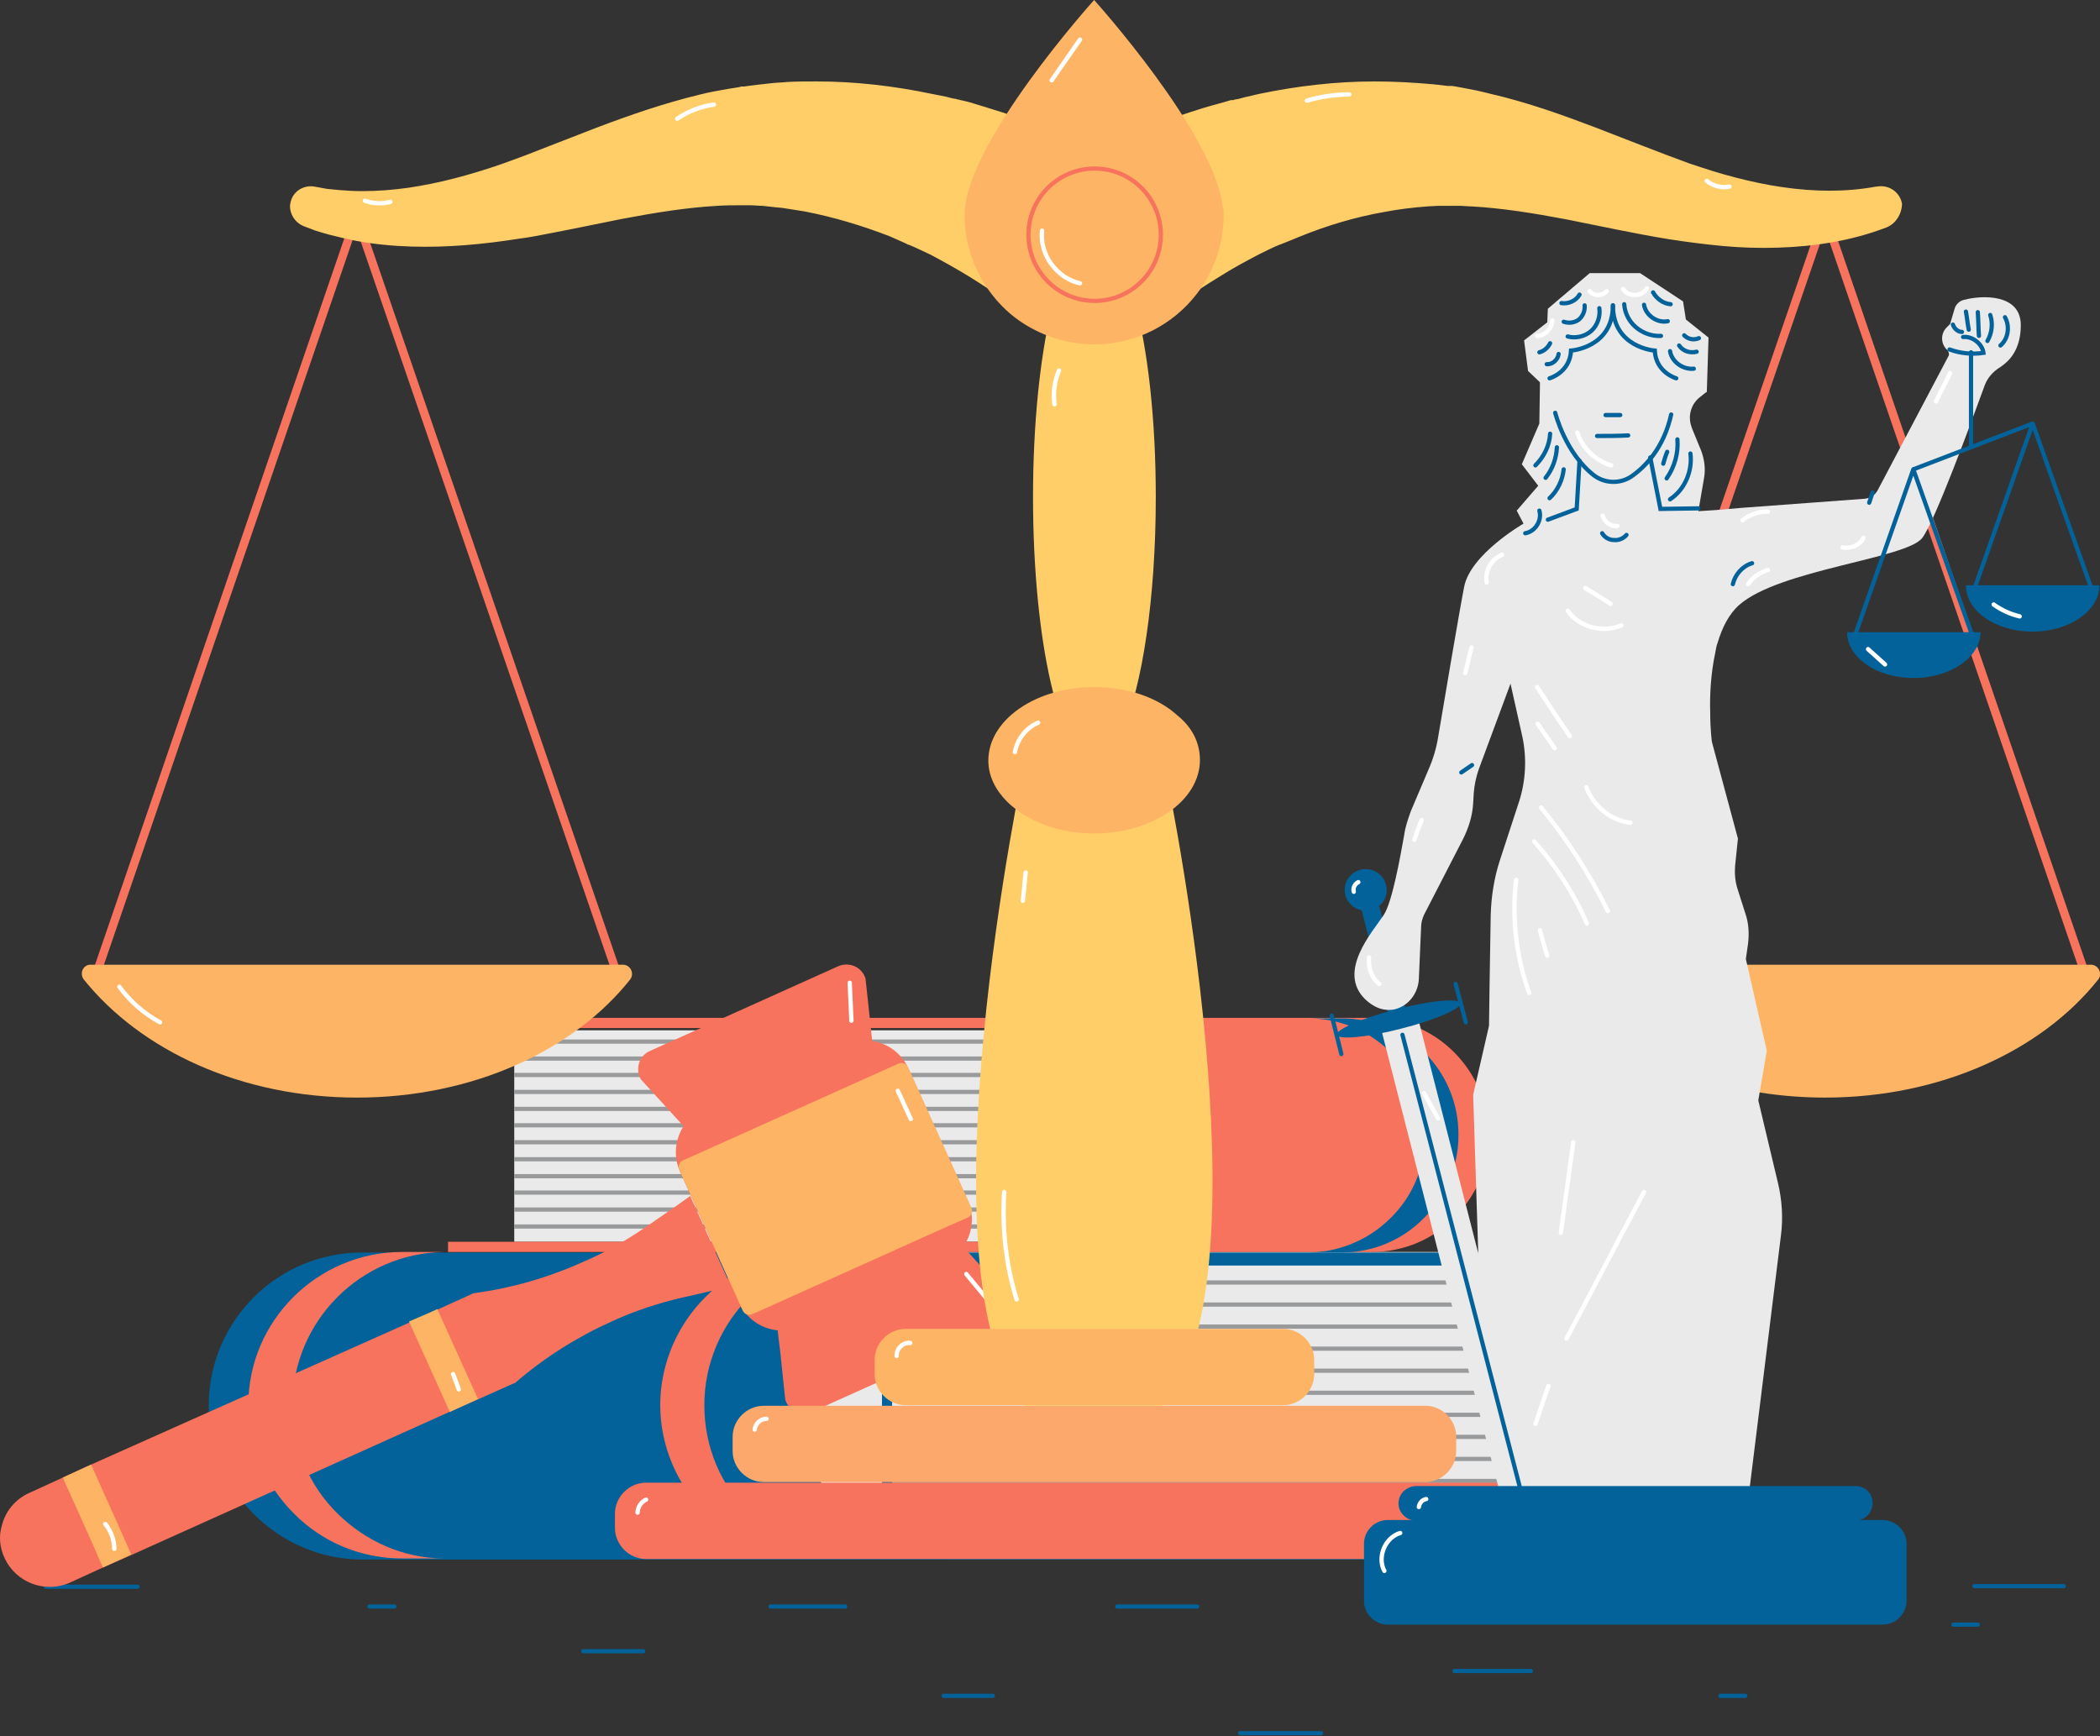 <svg width="485" height="401" viewBox="0 0 485 401" fill="none" xmlns="http://www.w3.org/2000/svg">
<rect x="0" y="0" width="485" height="401" fill="#333333" stroke="none"/>
<g clip-path="url(#clip0)">
<path d="M203.695 293.37V355.936C204.349 356.328 205.002 356.59 205.655 356.981C205.786 356.981 205.916 357.112 206.047 357.112C210.098 358.941 214.671 359.986 219.374 360.116C219.636 360.116 220.027 360.116 220.289 360.116H363.881V356.981H206.047V292.325H363.881V289.19H220.289C215.193 289.19 210.359 290.235 206.047 292.194C205.916 292.194 205.916 292.325 205.786 292.325C205.002 292.717 204.349 292.978 203.695 293.37Z" fill="#EAEAEA"/>
<path d="M48.213 324.719C48.213 334.515 52.133 343.397 58.666 349.797C65.068 356.198 73.952 360.247 83.752 360.247H364.012H369.107V357.112H206.047V292.456H368.977V289.321H83.621C64.153 289.321 48.343 304.995 48.213 324.457C48.213 324.457 48.213 324.588 48.213 324.719ZM184.88 324.719C184.88 324.588 184.88 324.457 184.88 324.327C185.011 310.873 192.589 299.378 203.695 293.37V355.936C200.559 354.238 197.816 352.149 195.333 349.667C188.8 343.397 184.88 334.515 184.88 324.719Z" fill="#026299"/>
<path d="M363.881 292.325H206.047V356.981H363.881V292.325Z" fill="#EAEAEA"/>
<path d="M363.881 352.279H206.047" stroke="#989A9B" stroke-width="0.975" stroke-miterlimit="10"/>
<path d="M363.881 347.185H206.047" stroke="#989A9B" stroke-width="0.975" stroke-miterlimit="10"/>
<path d="M363.881 342.091H206.047" stroke="#989A9B" stroke-width="0.975" stroke-miterlimit="10"/>
<path d="M363.881 336.997H206.047" stroke="#989A9B" stroke-width="0.975" stroke-miterlimit="10"/>
<path d="M363.881 331.903H206.047" stroke="#989A9B" stroke-width="0.975" stroke-miterlimit="10"/>
<path d="M363.881 326.808H206.047" stroke="#989A9B" stroke-width="0.975" stroke-miterlimit="10"/>
<path d="M363.881 321.714H206.047" stroke="#989A9B" stroke-width="0.975" stroke-miterlimit="10"/>
<path d="M363.881 316.62H206.047" stroke="#989A9B" stroke-width="0.975" stroke-miterlimit="10"/>
<path d="M363.881 311.526H206.047" stroke="#989A9B" stroke-width="0.975" stroke-miterlimit="10"/>
<path d="M363.881 306.432H206.047" stroke="#989A9B" stroke-width="0.975" stroke-miterlimit="10"/>
<path d="M363.881 301.338H206.047" stroke="#989A9B" stroke-width="0.975" stroke-miterlimit="10"/>
<path d="M363.881 296.244H206.047" stroke="#989A9B" stroke-width="0.975" stroke-miterlimit="10"/>
<path d="M184.881 324.719C184.881 334.515 188.801 343.397 195.333 349.797C197.816 352.279 200.69 354.369 203.696 356.067V293.501C192.459 299.378 184.881 311.134 184.881 324.719Z" fill="#EAEAEA"/>
<path d="M92.898 289.19H102.567C83.23 289.451 67.551 305.256 67.551 324.588C67.551 334.384 71.47 343.266 78.003 349.667C84.405 355.936 93.029 359.986 102.697 359.986H92.898C83.099 359.986 74.214 356.067 67.812 349.536C61.41 343.136 57.359 334.254 57.359 324.457C57.359 305.126 73.3 289.19 92.898 289.19Z" fill="#F8735D"/>
<path d="M188.017 289.19H197.686C178.349 289.451 162.67 305.256 162.67 324.588C162.67 334.384 166.59 343.266 173.122 349.667C179.525 355.936 188.148 359.986 197.817 359.986H188.017C178.218 359.986 169.333 356.067 162.931 349.536C156.529 343.136 152.479 334.254 152.479 324.457C152.609 305.126 168.419 289.19 188.017 289.19Z" fill="#F8735D"/>
<path d="M118.768 237.596V286.839H239.234C239.756 286.578 240.279 286.317 240.802 286.055C240.932 286.055 241.063 285.925 241.063 285.925C241.455 285.664 241.847 285.533 242.239 285.272C242.892 284.88 243.545 284.488 244.199 283.965C244.46 283.704 244.721 283.574 244.983 283.312C245.244 283.051 245.505 282.921 245.767 282.659C246.289 282.267 246.812 281.745 247.204 281.353C247.857 280.7 248.38 280.047 248.902 279.394C249.164 279.133 249.425 278.741 249.686 278.349C250.209 277.696 250.601 277.043 250.993 276.39C251.123 276.128 251.385 275.867 251.515 275.606L251.646 275.475C251.777 275.214 251.907 274.953 252.169 274.692C252.561 274.038 252.822 273.385 253.083 272.732C253.214 272.34 253.345 272.079 253.475 271.687C253.606 271.426 253.737 271.034 253.737 270.773C253.867 270.512 253.998 270.12 253.998 269.859V269.728C254.129 269.467 254.129 269.075 254.259 268.814C254.39 268.422 254.39 268.161 254.521 267.769C254.521 267.508 254.651 267.116 254.651 266.854V266.724C254.782 266.332 254.782 265.809 254.782 265.418C254.782 265.026 254.913 264.764 254.913 264.373C254.913 264.242 254.913 264.111 254.913 263.981C254.913 263.85 254.913 263.85 254.913 263.72C254.913 263.328 254.913 262.805 254.913 262.413C254.913 261.499 254.913 260.454 254.782 259.54C254.782 259.279 254.782 258.887 254.651 258.625C254.651 258.364 254.521 258.103 254.521 257.842V257.711C254.39 257.189 254.259 256.536 254.129 256.013C253.998 255.36 253.737 254.707 253.606 254.184C253.475 253.923 253.475 253.662 253.345 253.27C253.214 253.009 253.083 252.748 252.953 252.356C252.822 252.094 252.691 251.833 252.561 251.572C252.43 251.311 252.299 251.05 252.169 250.788C251.515 249.351 250.731 248.045 249.686 246.739C249.425 246.347 249.033 245.955 248.772 245.564C248.51 245.302 248.249 245.041 247.988 244.649C247.726 244.388 247.596 244.127 247.334 243.996C246.681 243.343 245.897 242.559 245.244 242.037C244.983 241.906 244.852 241.645 244.591 241.514C243.284 240.469 241.977 239.555 240.54 238.771C240.018 238.51 239.495 238.249 238.972 237.988H118.768V237.596Z" fill="#EAEAEA"/>
<path d="M238.972 286.839H103.48V289.19H316.844C324.291 289.19 331.086 286.186 335.92 281.222C339.84 277.304 342.583 272.21 343.498 266.593C343.629 265.679 343.759 264.764 343.759 263.85C343.759 263.328 343.759 262.805 343.759 262.152C343.759 247.262 331.608 235.114 316.713 235.114H103.48V237.465H238.972V286.839ZM240.801 238.379C242.239 239.163 243.676 240.078 244.852 241.122C245.113 241.253 245.374 241.514 245.505 241.645C246.289 242.298 246.942 242.951 247.596 243.604C247.857 243.865 247.987 244.127 248.249 244.257C248.51 244.519 248.771 244.78 249.033 245.172C249.294 245.564 249.686 245.955 249.947 246.347C250.862 247.653 251.646 248.96 252.43 250.396C252.56 250.658 252.691 250.919 252.822 251.18C252.952 251.441 253.083 251.703 253.214 251.964C253.344 252.225 253.475 252.486 253.606 252.878C253.736 253.139 253.736 253.401 253.867 253.793C253.998 254.446 254.259 254.968 254.39 255.621C254.52 256.144 254.651 256.797 254.782 257.319V257.45C254.782 257.711 254.912 257.972 254.912 258.234C254.912 258.495 255.043 258.887 255.043 259.148C255.174 260.062 255.174 261.107 255.174 262.022C255.174 262.413 255.174 262.936 255.174 263.328C255.174 263.458 255.174 263.458 255.174 263.589C255.174 263.72 255.174 263.85 255.174 263.981C255.174 264.373 255.174 264.634 255.043 265.026C255.043 265.418 254.912 265.94 254.912 266.332V266.463C254.912 266.724 254.782 267.116 254.782 267.377C254.651 267.769 254.651 268.03 254.52 268.422C254.39 268.683 254.39 269.075 254.259 269.336V269.467C254.128 269.859 254.128 270.12 253.998 270.381C253.867 270.642 253.736 271.034 253.736 271.295C253.606 271.687 253.475 271.949 253.344 272.34C253.083 272.993 252.822 273.647 252.43 274.3C252.299 274.561 252.169 274.822 251.907 275.083C251.907 275.083 251.907 275.214 251.777 275.214C251.646 275.475 251.515 275.736 251.254 275.998C250.862 276.651 250.339 277.304 249.947 277.957C249.686 278.349 249.425 278.61 249.163 279.002C248.641 279.655 247.987 280.308 247.465 280.961C246.942 281.484 246.55 281.876 246.028 282.267C245.766 282.529 245.505 282.659 245.244 282.921C244.982 283.182 244.721 283.312 244.46 283.574C243.806 283.965 243.153 284.488 242.5 284.88C242.108 285.141 241.716 285.402 241.324 285.533C241.193 285.533 241.063 285.664 241.063 285.664V238.379H240.801Z" fill="#F8735D"/>
<path d="M309.918 235.245H302.471C317.235 235.375 329.125 247.392 329.125 262.283C329.125 269.728 326.119 276.52 321.155 281.353C316.32 286.186 309.657 289.19 302.34 289.321H309.787C317.235 289.321 324.029 286.317 328.863 281.353C333.698 276.52 336.833 269.728 336.833 262.283C336.964 247.262 324.813 235.245 309.918 235.245Z" fill="#026299"/>
<path d="M118.768 283.312H238.972" stroke="#989A9B" stroke-width="0.975" stroke-miterlimit="10"/>
<path d="M118.768 279.394H238.972" stroke="#989A9B" stroke-width="0.975" stroke-miterlimit="10"/>
<path d="M118.768 275.475H238.972" stroke="#989A9B" stroke-width="0.975" stroke-miterlimit="10"/>
<path d="M118.768 271.687H238.972" stroke="#989A9B" stroke-width="0.975" stroke-miterlimit="10"/>
<path d="M118.768 267.769H238.972" stroke="#989A9B" stroke-width="0.975" stroke-miterlimit="10"/>
<path d="M118.768 263.85H238.972" stroke="#989A9B" stroke-width="0.975" stroke-miterlimit="10"/>
<path d="M118.768 259.932H238.972" stroke="#989A9B" stroke-width="0.975" stroke-miterlimit="10"/>
<path d="M118.768 256.144H238.972" stroke="#989A9B" stroke-width="0.975" stroke-miterlimit="10"/>
<path d="M118.768 252.225H238.972" stroke="#989A9B" stroke-width="0.975" stroke-miterlimit="10"/>
<path d="M118.768 248.307H238.972" stroke="#989A9B" stroke-width="0.975" stroke-miterlimit="10"/>
<path d="M118.768 244.519H238.972" stroke="#989A9B" stroke-width="0.975" stroke-miterlimit="10"/>
<path d="M118.768 240.6H238.972" stroke="#989A9B" stroke-width="0.975" stroke-miterlimit="10"/>
<path d="M252.691 235.245H245.244C260.008 235.375 271.898 247.392 271.898 262.283C271.898 269.728 268.893 276.52 263.928 281.353C259.094 286.186 252.43 289.19 245.113 289.321H252.561C260.008 289.321 266.802 286.317 271.637 281.353C276.471 276.52 279.607 269.728 279.607 262.283C279.737 247.262 267.717 235.245 252.691 235.245Z" fill="#026299"/>
<path d="M305.086 400.347H286.402" stroke="#026299" stroke-width="0.975" stroke-miterlimit="10" stroke-linecap="round"/>
<path d="M276.471 371.088H258.049" stroke="#026299" stroke-width="0.975" stroke-miterlimit="10" stroke-linecap="round"/>
<path d="M353.559 385.979H335.92" stroke="#026299" stroke-width="0.975" stroke-miterlimit="10" stroke-linecap="round"/>
<path d="M229.305 391.726H217.938" stroke="#026299" stroke-width="0.975" stroke-miterlimit="10" stroke-linecap="round"/>
<path d="M91.069 371.088H85.32" stroke="#026299" stroke-width="0.975" stroke-miterlimit="10" stroke-linecap="round"/>
<path d="M148.559 381.407H134.709" stroke="#026299" stroke-width="0.975" stroke-miterlimit="10" stroke-linecap="round"/>
<path d="M403.079 391.726H397.33" stroke="#026299" stroke-width="0.975" stroke-miterlimit="10" stroke-linecap="round"/>
<path d="M456.778 375.268H451.16" stroke="#026299" stroke-width="0.975" stroke-miterlimit="10" stroke-linecap="round"/>
<path d="M31.75 366.517H10.584" stroke="#026299" stroke-width="0.975" stroke-miterlimit="10" stroke-linecap="round"/>
<path d="M195.202 371.088H177.955" stroke="#026299" stroke-width="0.975" stroke-miterlimit="10" stroke-linecap="round"/>
<path d="M476.638 366.386H455.994" stroke="#026299" stroke-width="0.975" stroke-miterlimit="10" stroke-linecap="round"/>
<path d="M187.754 326.025L231.002 306.563C233.615 305.387 234.529 302.252 233.223 299.901L223.685 289.321L223.554 289.19L218.459 283.574L179 301.338L179.784 308.914L180.176 312.049L181.352 323.282C182.136 325.894 185.141 327.2 187.754 326.025Z" fill="#F8735D"/>
<path d="M162.928 265.679L148.033 249.351C146.596 246.87 147.641 243.735 150.254 242.69L193.502 223.228C196.115 222.052 199.12 223.358 199.904 226.101L202.256 248.045L162.928 265.679Z" fill="#F8735D"/>
<path d="M157.05 270.642L170.638 300.815C173.121 306.432 179.654 308.914 185.272 306.301L217.936 291.672C223.555 289.19 226.037 282.659 223.424 277.043L209.836 246.87C207.353 241.253 200.82 238.771 195.202 241.384L162.538 256.013C157.05 258.625 154.568 265.156 157.05 270.642Z" fill="#F8735D"/>
<path d="M156.919 270.25L171.553 302.775C171.945 303.558 172.86 303.95 173.774 303.558L218.198 283.574L223.555 281.222C224.339 280.831 224.731 279.916 224.339 279.002L209.705 246.478C209.313 245.694 208.398 245.302 207.484 245.694L158.357 267.769L157.703 268.03C156.919 268.422 156.527 269.336 156.919 270.25Z" fill="#FDB565"/>
<path d="M1.044 359.855C3.658 365.602 10.452 368.084 16.07 365.602L23.779 362.076L30.312 359.202L103.741 326.155L110.274 323.282L118.767 319.494H118.897C125.692 313.616 133.139 308.914 141.24 305.256C146.597 302.775 152.215 300.946 157.964 299.64L160.838 298.987L168.808 297.158L164.105 286.708L159.401 276.259L155.743 278.871L150.255 282.659C145.421 286.055 140.325 289.06 134.838 291.411C126.737 295.068 118.244 297.55 109.359 298.725L100.736 302.644L99.037 303.428L94.203 305.648L21.035 338.303L14.502 341.307L6.793 344.834C3.527 346.271 1.175 349.144 0.391 352.54C-0.262 354.761 -0.131 357.373 1.044 359.855Z" fill="#F8735D"/>
<path d="M94.465 305.256L103.48 325.241L103.872 326.155L110.405 323.151L110.144 322.629L100.998 302.383L99.299 303.166L94.465 305.256Z" fill="#FDB565"/>
<path d="M14.502 341.307L20.381 354.369L23.779 362.076L30.311 359.071L27.306 352.279L21.035 338.303L14.502 341.307Z" fill="#FDB565"/>
<path d="M210.357 258.495C209.311 256.274 208.397 254.184 207.352 251.964" stroke="white" stroke-miterlimit="10" stroke-linecap="round" stroke-linejoin="round"/>
<path d="M105.963 320.931C105.571 319.755 105.048 318.579 104.656 317.404" stroke="white" stroke-miterlimit="10" stroke-linecap="round" stroke-linejoin="round"/>
<path d="M26.391 357.765C26.391 355.675 25.607 353.585 24.301 352.018" stroke="white" stroke-miterlimit="10" stroke-linecap="round" stroke-linejoin="round"/>
<path d="M228.911 301.207C226.951 298.856 225.122 296.635 223.162 294.284" stroke="white" stroke-miterlimit="10" stroke-linecap="round" stroke-linejoin="round"/>
<path d="M196.638 235.767C196.507 232.893 196.377 230.02 196.246 227.016" stroke="white" stroke-miterlimit="10" stroke-linecap="round" stroke-linejoin="round"/>
<path d="M361.137 225.448H481.733L421.5 49.896L361.137 225.448Z" stroke="#F7735D" stroke-width="1.949" stroke-miterlimit="10" stroke-linecap="round" stroke-linejoin="round"/>
<path d="M22.082 225.448H142.679L82.315 49.896L22.082 225.448Z" stroke="#F7735D" stroke-width="1.949" stroke-miterlimit="10" stroke-linecap="round" stroke-linejoin="round"/>
<path d="M435.743 52.509C427.642 55.644 419.019 56.95 410.526 57.211C406.345 57.342 402.033 57.211 397.852 56.819C393.671 56.427 389.621 55.905 385.44 55.252C381.389 54.599 377.339 53.815 373.419 53.031L361.791 50.68C354.213 49.243 346.896 48.068 339.84 47.676C338.926 47.676 338.011 47.545 337.358 47.545H334.875H333.438H332.132H332.262H332.132L329.649 47.676C326.252 47.937 322.986 48.329 319.588 48.982C312.925 50.158 306.392 52.117 299.99 54.729L297.769 55.644L296.462 56.166L295.809 56.427L295.417 56.558H295.286C295.286 56.558 295.286 56.558 295.417 56.558C293.849 57.211 292.281 57.995 290.713 58.779C287.708 60.346 284.572 62.044 281.698 63.873C275.688 67.53 269.939 71.579 264.059 76.02C258.833 80.069 252.169 80.853 246.42 78.763C244.591 78.11 242.893 77.196 241.325 76.02C235.576 71.579 229.696 67.53 223.817 63.873C220.811 62.044 217.806 60.346 214.801 58.779L212.58 57.734C211.796 57.342 210.882 56.95 209.967 56.558H209.836L209.575 56.427L209.052 56.166L207.876 55.644L205.525 54.599C199.122 52.117 192.59 50.158 185.926 48.852C184.227 48.59 182.529 48.329 180.961 48.068C180.177 47.937 179.262 47.937 178.479 47.806L176.127 47.545C175.212 47.545 174.167 47.415 173.252 47.415H173.122H173.252H173.122H172.86H172.207H170.9C169.202 47.415 167.503 47.415 165.674 47.545C158.619 47.937 151.302 49.113 143.724 50.55L132.095 52.901L126.085 54.076C124.125 54.468 122.035 54.86 119.944 55.121C111.713 56.427 103.351 57.211 94.989 56.95C90.807 56.819 86.496 56.427 82.315 55.644C80.224 55.252 78.134 54.729 76.043 54.207C74.998 53.946 73.822 53.554 72.907 53.292L70.164 52.248C68.465 51.594 67.289 50.027 67.028 48.329C66.897 47.545 67.028 46.892 67.289 46.108C68.073 43.888 70.425 42.712 72.646 43.104L75.52 43.627C76.435 43.757 77.219 43.757 78.134 43.888C79.832 44.019 81.661 44.149 83.491 44.149C87.149 44.149 90.677 43.888 94.335 43.365C101.521 42.321 108.708 40.361 115.894 37.88C117.723 37.226 119.421 36.573 121.251 35.92L126.608 33.83L137.713 29.52C145.292 26.646 153.131 23.903 161.754 21.813C163.845 21.291 166.066 20.899 168.287 20.507L169.986 20.246L170.77 20.115L171.162 19.985H171.423H171.684H171.815C172.86 19.854 173.644 19.724 174.82 19.593C175.996 19.462 177.303 19.332 178.348 19.201C179.524 19.07 180.569 19.07 181.745 18.94C183.966 18.809 186.187 18.809 188.539 18.809C197.554 18.809 206.439 19.854 215.193 21.683L218.46 22.336L220.028 22.728L220.811 22.858L221.203 22.989H221.465L221.726 23.119H221.857C222.902 23.381 223.686 23.511 224.862 23.903L228.259 24.948C232.571 26.254 236.752 27.691 240.802 29.259C244.983 30.826 249.033 32.655 253.084 34.483C257.134 32.655 261.185 30.826 265.366 29.259C269.416 27.691 273.728 26.254 277.909 24.948C279.999 24.295 282.22 23.773 284.311 23.119H284.442H284.703H284.834L285.226 22.989L286.009 22.858L287.447 22.466L290.844 21.683C299.598 19.854 308.613 18.809 317.498 18.809C321.94 18.809 326.513 19.07 330.956 19.462L334.353 19.854H334.483H334.875H335.006H335.398L336.182 19.985L337.619 20.246L341.016 20.899C342.192 21.16 343.237 21.422 344.283 21.683C352.775 23.642 360.745 26.516 368.324 29.389L379.429 33.7C383.088 35.136 386.616 36.443 390.143 37.749C393.671 38.924 397.199 40.1 400.857 41.014C404.385 41.929 408.043 42.712 411.702 43.235C418.888 44.28 426.205 44.41 433.26 43.104H433.391C436.135 42.582 438.748 44.28 439.271 47.023C439.271 49.243 437.964 51.594 435.743 52.509Z" fill="#FFCE69"/>
<path d="M336.312 331.903V335.168C336.312 339.087 333.045 342.352 329.126 342.352H176.387C172.468 342.352 169.201 339.087 169.201 335.168V331.903C169.201 327.984 172.468 324.719 176.387 324.719H329.126C329.256 324.719 329.256 324.719 329.387 324.719C333.176 324.849 336.312 327.984 336.312 331.903Z" fill="#FCA76C"/>
<path d="M363.49 349.667V352.932C363.49 356.851 360.223 360.116 356.303 360.116H149.212C145.292 360.116 142.025 356.851 142.025 352.932V349.667C142.025 345.748 145.292 342.483 149.212 342.483H356.303C360.223 342.352 363.49 345.618 363.49 349.667Z" fill="#F7735D"/>
<path d="M271.898 320.016C270.984 321.714 269.938 323.282 268.632 324.719H236.751C211.273 295.068 236.751 175.552 236.751 175.552H268.632C268.762 175.552 291.889 284.227 271.898 320.016Z" fill="#FFCE69"/>
<path d="M266.933 114.814C266.933 138.195 263.797 158.571 259.224 168.76C257.264 173.07 255.043 175.552 252.691 175.552C244.852 175.552 238.58 148.383 238.58 114.814C238.58 81.245 244.982 54.076 252.691 54.076C256.349 54.076 259.616 59.954 262.098 69.62C265.103 80.853 266.933 96.919 266.933 114.814Z" fill="#FFCE69"/>
<path d="M303.517 314.138V317.404C303.517 321.322 300.25 324.588 296.331 324.588H209.182C205.263 324.588 201.996 321.322 201.996 317.404V314.138C201.996 310.22 205.263 306.954 209.182 306.954H296.331C300.25 306.954 303.517 310.22 303.517 314.138Z" fill="#FDB565"/>
<path d="M143.855 222.836C145.553 222.836 146.598 224.795 145.553 226.232C132.487 242.69 109.1 253.531 82.446 253.531C55.791 253.531 32.535 242.69 19.338 226.232C18.293 224.795 19.207 222.836 20.906 222.836H143.855Z" fill="#FDB565"/>
<path d="M484.61 226.232C471.544 242.69 448.156 253.531 421.502 253.531C411.311 253.531 401.512 251.964 392.627 248.96H392.496C378.385 244.257 366.365 236.29 358.395 226.232C357.35 224.795 358.264 222.836 359.963 222.836H482.911C484.61 222.836 485.655 224.926 484.61 226.232Z" fill="#FDB565"/>
<path d="M282.613 49.635C282.613 56.427 280.391 62.697 276.472 67.791C270.984 74.975 262.361 79.547 252.692 79.547C246.682 79.547 241.063 77.718 236.36 74.714C233.485 72.885 231.003 70.534 228.912 67.791C225.123 62.828 222.771 56.558 222.771 49.635C222.771 33.177 252.692 0 252.692 0C252.692 0 280.13 30.434 282.351 47.415C282.613 48.198 282.613 48.852 282.613 49.635Z" fill="#FDB565"/>
<path d="M277.126 175.552C277.126 184.956 266.15 192.532 252.693 192.532C249.296 192.532 246.16 192.01 243.285 191.226C234.531 188.614 228.26 182.605 228.26 175.682C228.26 166.278 239.235 158.702 252.693 158.702C260.532 158.702 267.457 161.184 271.899 165.233C275.296 167.976 277.126 171.503 277.126 175.552Z" fill="#FDB565"/>
<path d="M267.9 56.674C269.258 48.344 263.603 40.49 255.27 39.133C246.937 37.776 239.081 43.429 237.724 51.759C236.366 60.09 242.021 67.943 250.354 69.3C258.687 70.658 266.543 65.005 267.9 56.674Z" stroke="#F8735D" stroke-width="0.975" stroke-miterlimit="10"/>
<path d="M242.893 18.548C245.114 15.413 247.204 12.278 249.425 9.143" stroke="white" stroke-miterlimit="10" stroke-linecap="round" stroke-linejoin="round"/>
<path d="M156.398 27.43C158.881 25.732 161.886 24.556 164.891 24.165" stroke="white" stroke-miterlimit="10" stroke-linecap="round" stroke-linejoin="round"/>
<path d="M301.818 23.25C304.954 22.336 308.351 21.813 311.618 21.813" stroke="white" stroke-miterlimit="10" stroke-linecap="round" stroke-linejoin="round"/>
<path d="M84.275 46.37C86.105 47.023 88.195 47.153 90.155 46.631" stroke="white" stroke-miterlimit="10" stroke-linecap="round" stroke-linejoin="round"/>
<path d="M394.193 41.798C395.631 42.974 397.59 43.496 399.42 43.104" stroke="white" stroke-miterlimit="10" stroke-linecap="round" stroke-linejoin="round"/>
<path d="M244.591 85.555C243.546 88.037 243.154 90.78 243.546 93.392" stroke="white" stroke-miterlimit="10" stroke-linecap="round" stroke-linejoin="round"/>
<path d="M234.4 173.723C234.923 170.719 237.014 168.107 239.757 166.931" stroke="white" stroke-miterlimit="10" stroke-linecap="round" stroke-linejoin="round"/>
<path d="M236.882 201.545C236.62 203.765 236.49 205.855 236.229 208.076" stroke="white" stroke-miterlimit="10" stroke-linecap="round" stroke-linejoin="round"/>
<path d="M207.093 313.224C206.962 311.526 208.661 309.959 210.229 310.22" stroke="white" stroke-miterlimit="10" stroke-linecap="round" stroke-linejoin="round"/>
<path d="M174.297 330.205C174.428 328.898 175.603 327.723 177.041 327.723" stroke="white" stroke-miterlimit="10" stroke-linecap="round" stroke-linejoin="round"/>
<path d="M147.252 349.406C147.252 348.23 148.036 346.924 149.212 346.401" stroke="white" stroke-miterlimit="10" stroke-linecap="round" stroke-linejoin="round"/>
<path d="M231.917 275.345C231.395 283.704 232.309 292.194 234.792 300.162" stroke="white" stroke-miterlimit="10" stroke-linecap="round" stroke-linejoin="round"/>
<path d="M27.568 227.93C30.051 231.326 33.317 234.2 36.976 236.159" stroke="white" stroke-miterlimit="10" stroke-linecap="round" stroke-linejoin="round"/>
<path d="M368.193 231.195C371.46 233.677 374.596 236.028 377.862 238.51" stroke="white" stroke-miterlimit="10" stroke-linecap="round" stroke-linejoin="round"/>
<path d="M240.673 53.292C240.019 58.779 244.07 64.264 249.427 65.44" stroke="white" stroke-miterlimit="10" stroke-linecap="round" stroke-linejoin="round"/>
<path d="M336.182 227.277L338.534 236.159" stroke="#026299" stroke-width="0.975" stroke-miterlimit="10" stroke-linecap="round"/>
<path d="M307.568 234.592L309.79 243.474" stroke="#026299" stroke-width="0.975" stroke-miterlimit="10" stroke-linecap="round"/>
<path d="M320.112 204.419C319.459 201.806 316.846 200.239 314.232 200.892C311.619 201.545 310.051 204.157 310.705 206.77C311.227 208.598 312.665 209.905 314.494 210.296L320.765 234.853L324.816 233.808L318.544 209.251C319.851 208.207 320.635 206.247 320.112 204.419Z" fill="#026299"/>
<path d="M466.708 75.106C466.708 80.853 463.965 83.466 462.005 84.772C460.306 85.817 459 87.253 458.346 89.082C455.211 97.703 446.848 120.431 443.974 124.219C440.446 129.051 410.918 131.533 401.641 139.762C399.289 141.852 397.721 144.987 396.676 148.514C396.415 149.167 396.284 149.95 396.153 150.734C395.108 155.567 394.847 160.661 394.977 164.58C394.977 168.629 395.369 171.372 395.369 171.372L401.38 193.708L400.726 199.978C400.596 201.806 400.726 203.504 401.249 205.202L402.033 207.684L403.078 210.949C403.862 213.17 403.993 215.521 403.732 217.872L403.209 221.53L408.043 242.69L406.083 254.184L410.656 273.385C411.571 277.304 411.832 281.353 411.31 285.402L404.123 343.397H351.991L349.117 329.813L341.539 293.631L340.232 252.878L343.89 236.943L344.021 227.407L344.282 211.341C344.413 207.031 345.066 202.851 346.373 198.802L350.815 185.218C352.383 180.385 352.645 175.16 351.599 170.196L348.855 157.918L341.539 177.642C340.885 179.47 340.493 181.43 340.363 183.258L340.232 185.479C340.101 188.352 339.187 191.226 337.88 193.838L328.865 211.341C328.473 212.256 328.212 213.17 328.212 214.084L327.689 226.101C327.558 229.367 325.337 232.371 322.071 233.155C320.111 233.547 317.759 233.155 315.277 230.804C308.744 224.403 316.975 215.26 319.588 211.341C321.548 208.337 323.377 198.018 324.292 192.924C324.553 190.965 325.206 189.136 325.86 187.307L329.91 177.772C330.955 175.421 331.739 172.809 332.131 170.327C333.569 161.837 336.966 141.591 338.142 135.582C339.579 128.007 351.861 120.953 351.861 120.953L350.293 117.949L355.258 112.202L351.469 107.238L355.519 97.834V97.442L355.65 89.213V88.298L352.906 85.686L351.991 78.633L357.348 74.453L357.479 71.318L367.147 63.089H378.776L388.706 69.62L389.359 73.8L394.586 77.98L394.194 90.519L393.802 90.78L392.495 91.825C390.535 93.392 389.751 96.135 390.666 98.617L390.796 99.009L392.887 104.103C393.671 106.193 393.932 108.414 393.54 110.504L392.234 118.079L396.284 117.818L402.425 117.296L430.647 115.206C431.954 115.075 432.999 114.422 433.652 113.247L449.984 82.29C450.115 82.159 450.115 81.898 450.115 81.767C450.115 81.506 449.984 81.114 449.723 80.853C448.155 79.416 448.155 77.065 449.592 75.628L450.376 74.845L451.421 71.318C451.683 70.273 452.728 69.359 453.773 69.228C457.693 68.183 466.708 67.791 466.708 75.106Z" fill="#EAEAEA"/>
<path d="M327.262 234.24L318.654 236.442L347.19 347.927L355.797 345.725L327.262 234.24Z" fill="#EAEAEA"/>
<path d="M323.9 239.033L351.861 346.793" stroke="#026299" stroke-width="0.975" stroke-miterlimit="10" stroke-linecap="round"/>
<path d="M337.358 231.718C337.62 232.893 331.479 235.636 323.639 237.596C315.669 239.686 309.006 240.208 308.744 239.033C308.483 237.857 314.624 235.114 322.463 233.155C330.303 231.065 336.966 230.542 337.358 231.718Z" fill="#026299"/>
<path d="M432.477 347.185C432.477 348.23 432.085 349.275 431.301 350.059C430.648 350.712 429.603 351.234 428.557 351.234H327.037C324.816 351.234 322.986 349.406 322.986 347.316C322.986 346.271 323.378 345.226 324.162 344.442C324.946 343.789 325.861 343.266 327.037 343.266H428.557C430.779 343.266 432.477 344.964 432.477 347.185Z" fill="#026299"/>
<path d="M440.316 356.59V369.782C440.316 372.786 437.833 375.268 434.828 375.268H320.503C317.498 375.268 315.016 372.786 315.016 369.782V356.59C315.016 353.585 317.498 351.104 320.503 351.104H434.828C437.964 351.234 440.316 353.585 440.316 356.59Z" fill="#026299"/>
<path d="M357.871 87.384C357.871 87.384 362.575 86.078 362.836 80.984C362.836 80.984 372.505 80.331 372.505 70.534" stroke="#026299" stroke-width="0.975" stroke-miterlimit="10" stroke-linecap="round"/>
<path d="M387.138 87.384C387.138 87.384 382.434 86.078 382.173 80.984C382.173 80.984 372.504 80.331 372.504 70.534" stroke="#026299" stroke-width="0.975" stroke-miterlimit="10" stroke-linecap="round"/>
<path d="M359.178 95.352C359.178 95.352 361.53 104.756 368.193 109.85C370.676 111.679 374.073 111.81 376.686 110.112C379.952 107.891 384.264 103.45 385.962 95.744" stroke="#026299" stroke-width="0.975" stroke-miterlimit="10" stroke-linecap="round"/>
<path d="M381.129 105.671L383.481 117.557L392.235 117.426" stroke="#026299" stroke-width="0.975" stroke-miterlimit="10" stroke-linecap="round"/>
<path d="M364.795 106.454L364.142 117.557L357.479 120.039" stroke="#026299" stroke-width="0.975" stroke-miterlimit="10" stroke-linecap="round"/>
<path d="M375.117 70.273C375.248 72.363 376.293 74.322 377.861 75.628C379.429 76.934 381.519 77.718 383.61 77.588" stroke="#026299" stroke-width="0.975" stroke-miterlimit="10" stroke-linecap="round"/>
<path d="M385.701 81.114C386.093 83.596 388.706 85.425 391.189 85.163" stroke="#026299" stroke-width="0.975" stroke-miterlimit="10" stroke-linecap="round"/>
<path d="M362.053 77.718C363.882 78.241 366.103 77.718 367.54 76.412C368.978 75.106 369.631 73.016 369.37 71.187" stroke="#026299" stroke-width="0.975" stroke-miterlimit="10" stroke-linecap="round"/>
<path d="M357.219 84.119C358.525 84.249 359.832 83.074 359.963 81.767" stroke="#026299" stroke-width="0.975" stroke-miterlimit="10" stroke-linecap="round"/>
<path d="M379.691 70.404C380.083 72.885 382.827 74.714 385.179 74.192" stroke="#026299" stroke-width="0.975" stroke-miterlimit="10" stroke-linecap="round"/>
<path d="M361.139 74.322C362.315 74.714 363.621 74.583 364.666 73.8C365.581 73.016 366.104 71.71 365.973 70.534" stroke="#026299" stroke-width="0.975" stroke-miterlimit="10" stroke-linecap="round"/>
<path d="M387.793 79.808C388.708 81.114 390.275 81.637 391.843 81.245" stroke="#026299" stroke-width="0.975" stroke-miterlimit="10" stroke-linecap="round"/>
<path d="M355.52 81.376C356.565 81.114 357.479 80.331 358.002 79.286" stroke="#026299" stroke-width="0.975" stroke-miterlimit="10" stroke-linecap="round"/>
<path d="M381.781 67.53C382.565 68.967 384.133 70.142 385.832 70.273" stroke="#026299" stroke-width="0.975" stroke-miterlimit="10" stroke-linecap="round"/>
<path d="M360.615 70.012C362.183 70.273 364.012 69.489 364.796 68.052" stroke="#026299" stroke-width="0.975" stroke-miterlimit="10" stroke-linecap="round"/>
<path d="M388.969 77.457C389.883 78.371 391.19 78.633 392.366 78.11" stroke="#026299" stroke-width="0.975" stroke-miterlimit="10" stroke-linecap="round"/>
<path d="M354.605 107.499C356.565 105.54 357.872 102.928 358.003 100.185" stroke="#026299" stroke-width="0.975" stroke-miterlimit="10" stroke-linecap="round"/>
<path d="M356.957 110.373C358.525 108.414 359.44 105.932 359.57 103.32" stroke="#026299" stroke-width="0.975" stroke-miterlimit="10" stroke-linecap="round"/>
<path d="M357.871 115.075C359.7 113.377 360.876 110.895 361.138 108.414" stroke="#026299" stroke-width="0.975" stroke-miterlimit="10" stroke-linecap="round"/>
<path d="M352.254 123.174C354.606 122.782 356.174 120.169 355.52 117.949" stroke="#026299" stroke-width="0.975" stroke-miterlimit="10" stroke-linecap="round"/>
<path d="M385.701 115.336C389.098 113.116 390.927 108.806 390.405 104.756" stroke="#026299" stroke-width="0.975" stroke-miterlimit="10" stroke-linecap="round"/>
<path d="M384.918 110.504C386.747 107.891 387.662 104.626 387.4 101.491" stroke="#026299" stroke-width="0.975" stroke-miterlimit="10" stroke-linecap="round"/>
<path d="M384.133 107.107C384.394 106.193 384.655 105.279 385.047 104.364" stroke="#026299" stroke-width="0.975" stroke-miterlimit="10" stroke-linecap="round"/>
<path d="M370.023 123.174C370.546 124.088 371.591 124.741 372.767 124.741C373.812 124.872 374.988 124.349 375.642 123.565" stroke="#026299" stroke-width="0.975" stroke-miterlimit="10" stroke-linecap="round"/>
<path d="M400.205 134.929C400.728 132.709 402.426 130.75 404.647 130.096" stroke="#026299" stroke-width="0.975" stroke-miterlimit="10" stroke-linecap="round"/>
<path d="M431.693 116.12C431.955 115.336 432.216 114.553 432.477 113.769" stroke="#026299" stroke-width="0.975" stroke-miterlimit="10" stroke-linecap="round"/>
<path d="M337.488 178.425C338.272 177.903 339.187 177.25 339.971 176.727" stroke="#026299" stroke-width="0.975" stroke-miterlimit="10" stroke-linecap="round"/>
<path d="M368.848 100.707C371.199 100.707 373.682 100.707 376.034 100.577" stroke="#026299" stroke-width="0.975" stroke-miterlimit="10" stroke-linecap="round"/>
<path d="M370.807 95.874C371.983 95.874 373.028 95.874 374.204 95.874" stroke="#026299" stroke-width="0.975" stroke-miterlimit="10" stroke-linecap="round"/>
<path d="M457.433 145.901C457.433 151.779 450.508 156.612 442.015 156.612C438.749 156.612 435.744 155.959 433.261 154.783C429.211 152.824 426.598 149.689 426.598 146.032H457.433V145.901Z" fill="#026299"/>
<path d="M428.166 147.469H455.735L441.885 108.414L428.166 147.469Z" stroke="#026299" stroke-width="0.975" stroke-miterlimit="10" stroke-linecap="round" stroke-linejoin="round"/>
<path d="M484.87 135.191C484.87 141.068 477.945 145.901 469.453 145.901C460.96 145.901 454.035 141.199 454.035 135.191H484.87Z" fill="#026299"/>
<path d="M455.734 136.758H483.303L469.453 97.834L455.734 136.758Z" stroke="#026299" stroke-width="0.975" stroke-miterlimit="10" stroke-linecap="round" stroke-linejoin="round"/>
<path d="M441.885 108.414L469.453 97.834" stroke="#026299" stroke-width="0.975" stroke-miterlimit="10"/>
<path d="M455.211 103.32V81.376" stroke="#026299" stroke-width="0.975" stroke-miterlimit="10" stroke-linecap="round"/>
<path d="M453.382 77.849C455.472 77.588 457.824 79.416 458.086 81.506C455.472 81.898 452.729 81.637 450.246 80.722" stroke="#026299" stroke-width="0.975" stroke-miterlimit="10" stroke-linecap="round"/>
<path d="M451.031 74.975C451.293 75.89 452.207 76.673 453.122 76.673" stroke="#026299" stroke-width="0.975" stroke-miterlimit="10" stroke-linecap="round"/>
<path d="M454.035 71.971C454.296 73.408 454.427 74.845 454.688 76.151" stroke="#026299" stroke-width="0.975" stroke-miterlimit="10" stroke-linecap="round"/>
<path d="M456.779 72.102C456.91 73.93 456.91 75.759 457.041 77.588" stroke="#026299" stroke-width="0.975" stroke-miterlimit="10" stroke-linecap="round"/>
<path d="M459.653 72.755C460.307 74.714 460.045 76.934 459 78.763" stroke="#026299" stroke-width="0.975" stroke-miterlimit="10" stroke-linecap="round"/>
<path d="M463.051 73.277C464.227 75.367 463.835 78.241 462.006 79.808" stroke="#026299" stroke-width="0.975" stroke-miterlimit="10" stroke-linecap="round"/>
<path d="M354.998 77.588C356.827 77.588 358.395 75.89 358.526 74.061" stroke="white" stroke-miterlimit="10" stroke-linecap="round" stroke-linejoin="round"/>
<path d="M367.148 67.269C368.063 68.444 370.023 68.444 371.068 67.269" stroke="white" stroke-miterlimit="10" stroke-linecap="round" stroke-linejoin="round"/>
<path d="M374.857 66.746C376.033 68.706 379.3 68.575 380.345 66.616" stroke="white" stroke-miterlimit="10" stroke-linecap="round" stroke-linejoin="round"/>
<path d="M364.273 99.924C365.449 103.45 368.454 106.454 372.113 107.499" stroke="white" stroke-miterlimit="10" stroke-linecap="round" stroke-linejoin="round"/>
<path d="M343.368 134.537C342.845 131.925 344.413 129.182 346.896 128.137" stroke="white" stroke-miterlimit="10" stroke-linecap="round" stroke-linejoin="round"/>
<path d="M370.152 119.124C370.544 120.561 372.112 121.737 373.549 121.476" stroke="white" stroke-miterlimit="10" stroke-linecap="round" stroke-linejoin="round"/>
<path d="M403.732 134.929C404.778 133.362 406.476 132.186 408.305 131.664" stroke="white" stroke-miterlimit="10" stroke-linecap="round" stroke-linejoin="round"/>
<path d="M402.426 120.169C404.124 118.863 406.215 118.079 408.305 118.21" stroke="white" stroke-miterlimit="10" stroke-linecap="round" stroke-linejoin="round"/>
<path d="M447.111 92.739C448.157 90.519 449.333 88.429 450.378 86.209" stroke="white" stroke-miterlimit="10" stroke-linecap="round" stroke-linejoin="round"/>
<path d="M338.404 155.436C338.927 153.477 339.319 151.518 339.842 149.559" stroke="white" stroke-miterlimit="10" stroke-linecap="round" stroke-linejoin="round"/>
<path d="M326.645 193.969C327.167 192.402 327.69 190.965 328.343 189.397" stroke="white" stroke-miterlimit="10" stroke-linecap="round" stroke-linejoin="round"/>
<path d="M316.192 221.138C315.93 223.358 316.714 225.84 318.543 227.277" stroke="white" stroke-miterlimit="10" stroke-linecap="round" stroke-linejoin="round"/>
<path d="M354.998 158.702C357.481 162.49 359.963 166.278 362.576 170.066" stroke="white" stroke-miterlimit="10" stroke-linecap="round" stroke-linejoin="round"/>
<path d="M355.127 167.192C356.434 169.021 357.74 170.98 359.047 172.809" stroke="white" stroke-miterlimit="10" stroke-linecap="round" stroke-linejoin="round"/>
<path d="M366.363 181.822C367.931 186.132 371.982 189.528 376.555 190.05" stroke="white" stroke-miterlimit="10" stroke-linecap="round" stroke-linejoin="round"/>
<path d="M355.912 186.524C361.922 193.838 367.149 201.937 371.33 210.427" stroke="white" stroke-miterlimit="10" stroke-linecap="round" stroke-linejoin="round"/>
<path d="M354.344 194.361C359.309 199.978 363.49 206.378 366.495 213.301" stroke="white" stroke-miterlimit="10" stroke-linecap="round" stroke-linejoin="round"/>
<path d="M350.164 203.243C349.118 211.994 350.164 221.138 353.169 229.367" stroke="white" stroke-miterlimit="10" stroke-linecap="round" stroke-linejoin="round"/>
<path d="M355.65 214.868C356.173 216.827 356.696 218.787 357.349 220.746" stroke="white" stroke-miterlimit="10" stroke-linecap="round" stroke-linejoin="round"/>
<path d="M362.053 141.068C364.666 144.856 370.153 146.293 374.465 144.464" stroke="white" stroke-miterlimit="10" stroke-linecap="round" stroke-linejoin="round"/>
<path d="M366.104 135.844C368.063 137.019 370.023 138.195 371.983 139.501" stroke="white" stroke-miterlimit="10" stroke-linecap="round" stroke-linejoin="round"/>
<path d="M363.359 263.85C362.444 270.773 361.399 277.826 360.484 284.749" stroke="white" stroke-miterlimit="10" stroke-linecap="round" stroke-linejoin="round"/>
<path d="M361.791 309.175C367.801 297.942 373.681 286.578 379.691 275.345" stroke="white" stroke-miterlimit="10" stroke-linecap="round" stroke-linejoin="round"/>
<path d="M328.865 252.486C329.911 254.446 331.086 256.405 332.132 258.364" stroke="white" stroke-miterlimit="10" stroke-linecap="round" stroke-linejoin="round"/>
<path d="M354.605 328.898C355.651 326.025 356.565 323.021 357.611 320.147" stroke="white" stroke-miterlimit="10" stroke-linecap="round" stroke-linejoin="round"/>
<path d="M425.553 126.439C427.382 126.831 429.603 125.917 430.387 124.219" stroke="white" stroke-miterlimit="10" stroke-linecap="round" stroke-linejoin="round"/>
<path d="M431.432 149.95C432.738 151.126 434.045 152.302 435.351 153.477" stroke="white" stroke-miterlimit="10" stroke-linecap="round" stroke-linejoin="round"/>
<path d="M460.438 139.632C462.267 140.938 464.227 141.852 466.448 142.375" stroke="white" stroke-miterlimit="10" stroke-linecap="round" stroke-linejoin="round"/>
<path d="M327.689 348.099C327.82 347.185 328.473 346.401 329.388 346.271" stroke="white" stroke-miterlimit="10" stroke-linecap="round" stroke-linejoin="round"/>
<path d="M319.72 362.859C318.021 359.724 319.85 355.153 323.378 354.108" stroke="white" stroke-miterlimit="10" stroke-linecap="round" stroke-linejoin="round"/>
<path d="M312.664 205.986C312.402 205.072 312.925 204.157 313.709 203.765" stroke="white" stroke-miterlimit="10" stroke-linecap="round" stroke-linejoin="round"/>
</g>
<defs>
<clipPath id="clip0">
<rect width="485" height="401" fill="white"/>
</clipPath>
</defs>
</svg>
